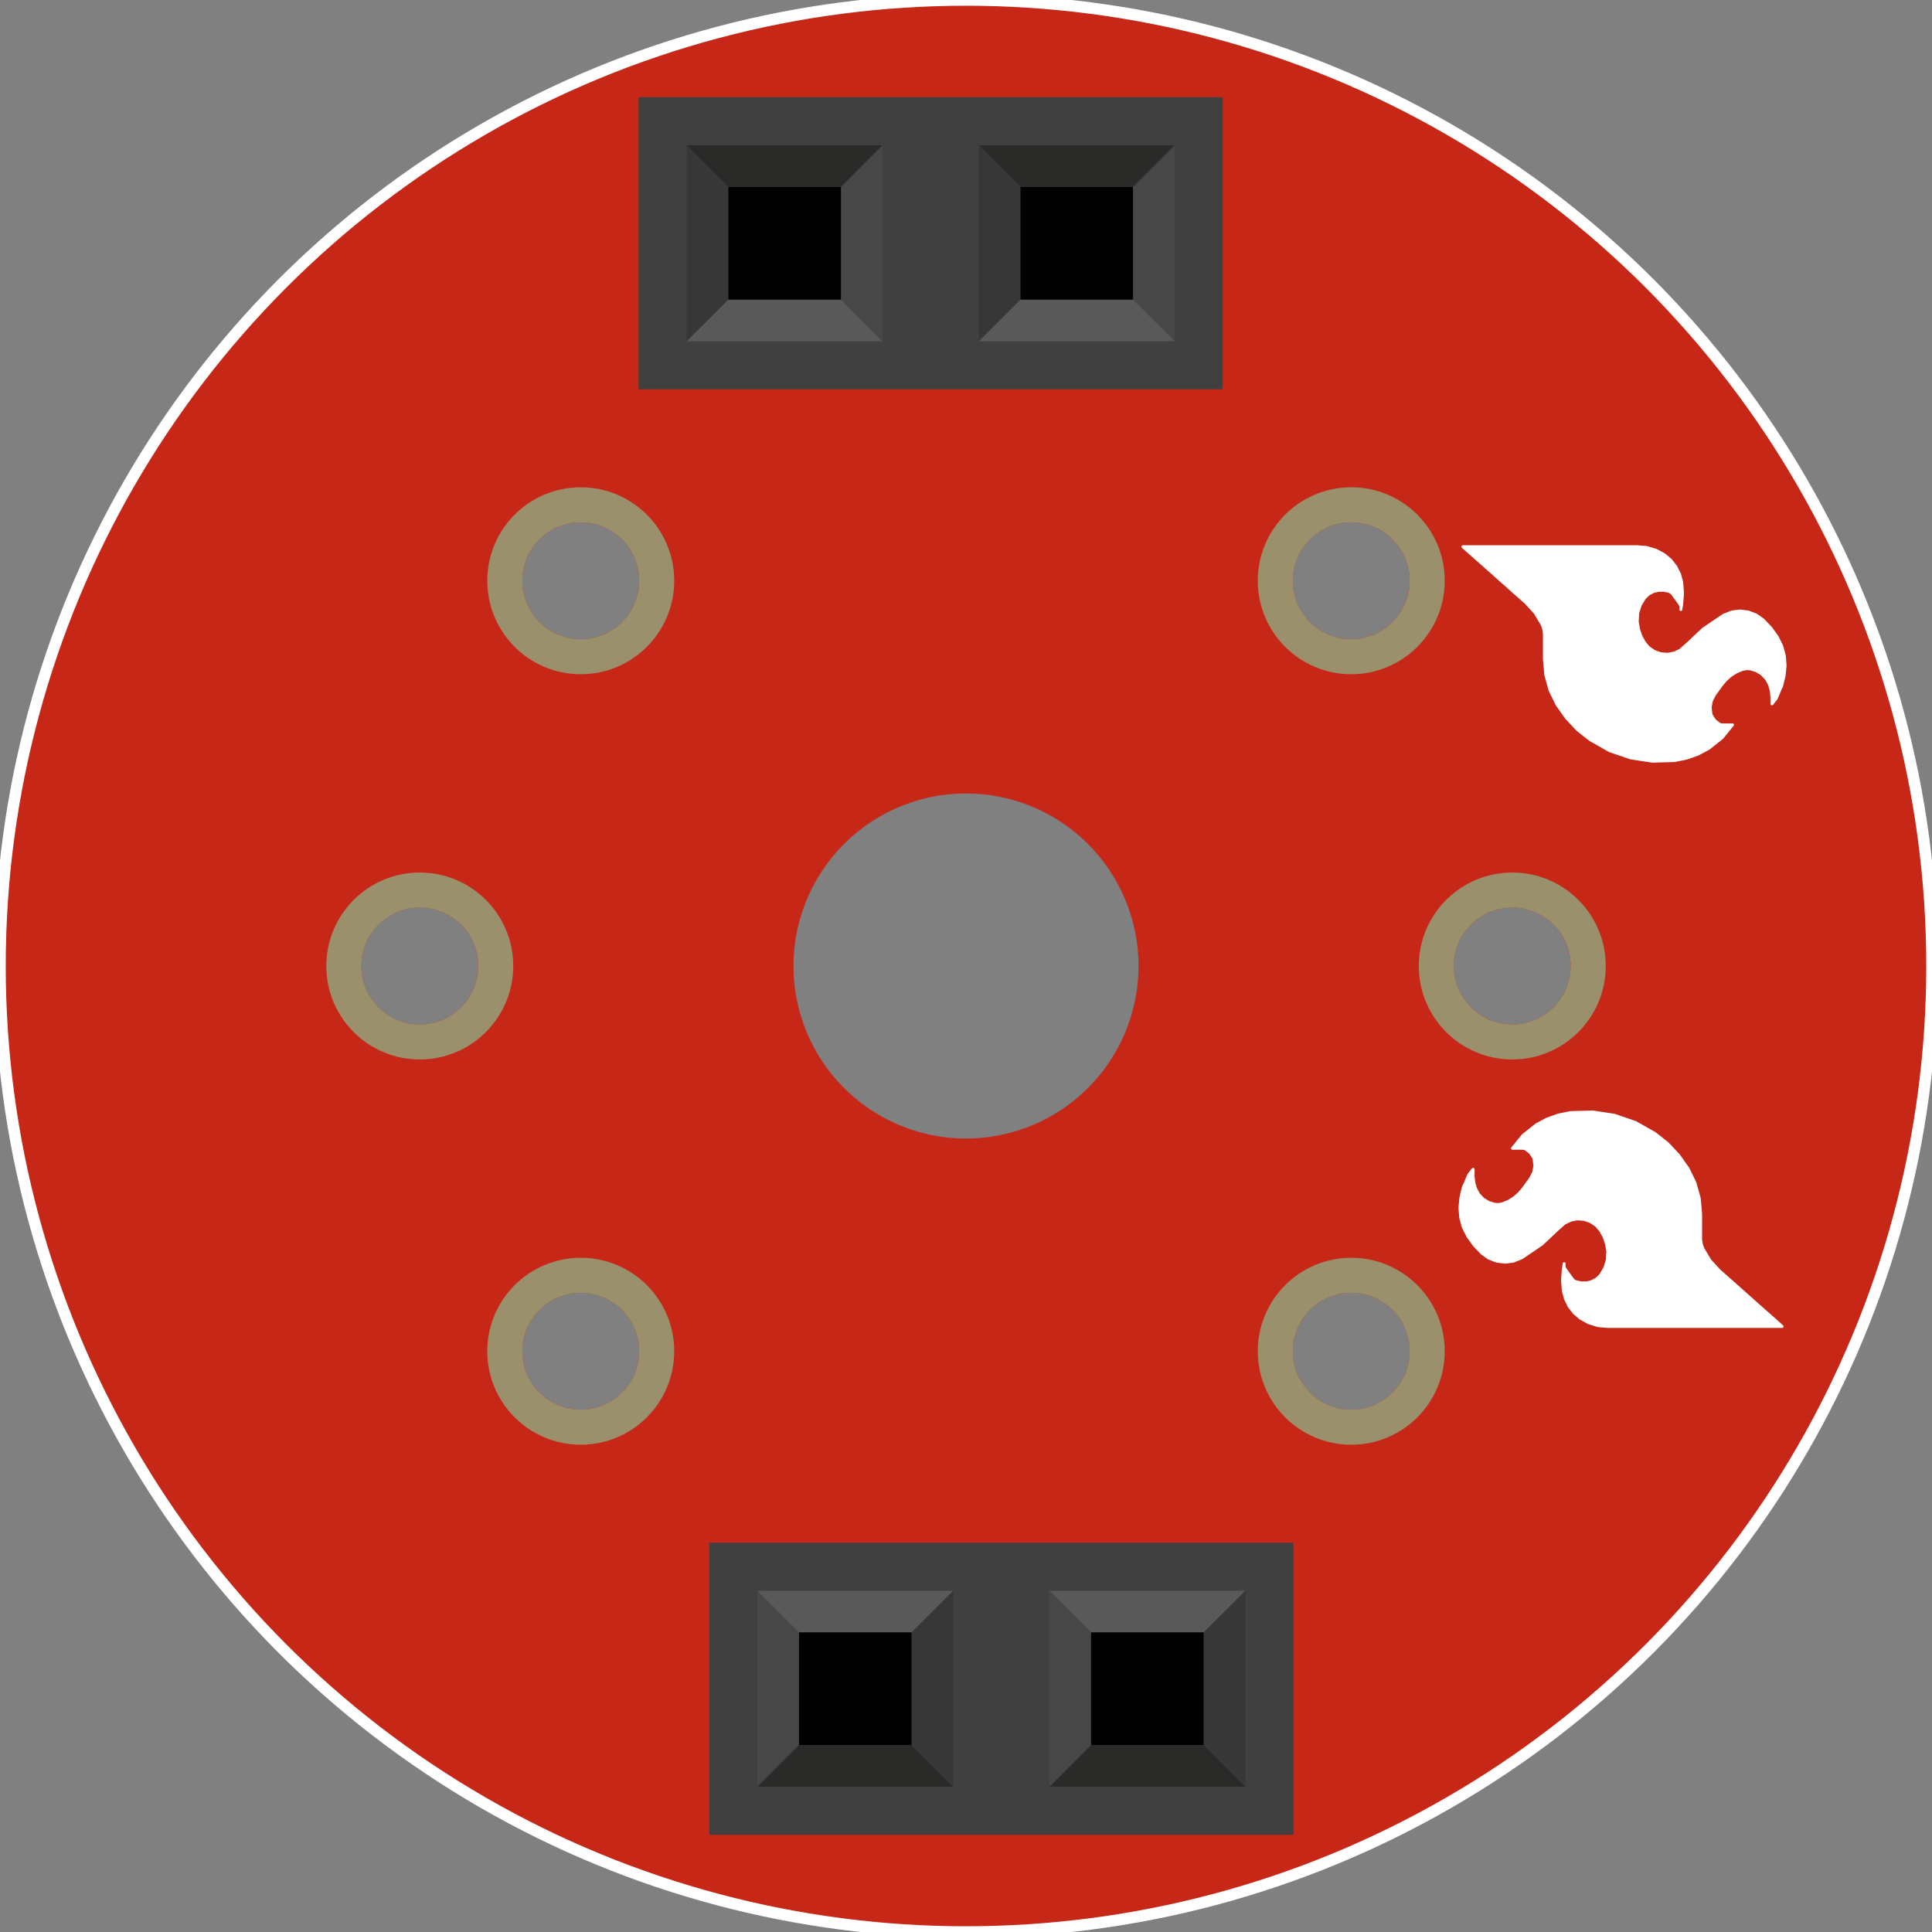 <?xml version='1.0' encoding='UTF-8' standalone='no'?>
<!-- Created with Fritzing (http://www.fritzing.org/) -->
<svg xmlns="http://www.w3.org/2000/svg" width="0.661in" x="0in" version="1.2" y="0in" height="0.661in" viewBox="0 0 47.622 47.622" baseProfile="tiny">
 <rect x="0" y="0" width="47.622" height="47.622" fill="#808080" stroke="none"/>
 <desc >Fritzing breadboard generated by brd2svg</desc>
 <g  id="breadboard" stroke-width="0">
  <g  id="icon" stroke-width="0">
   <path  fill="#C62717" stroke="none" stroke-width="0.576" d="M0,23.811a23.811,23.811,0,1,0,47.622,0,23.811,23.811,0,1,0,-47.622,0zM19.559,23.811a4.252,4.252,0,1,1,8.504,0,4.252,4.252,0,1,1,-8.504,0zM12.875,14.315a1.44,1.44,0,1,1,2.88,0,1.44,1.44,0,1,1,-2.88,0zM12.875,33.307a1.44,1.44,0,1,1,2.88,0,1.44,1.44,0,1,1,-2.88,0zM31.867,14.315a1.44,1.44,0,1,1,2.88,0,1.44,1.44,0,1,1,-2.88,0zM31.867,33.307a1.44,1.44,0,1,1,2.88,0,1.44,1.44,0,1,1,-2.88,0zM8.906,23.811a1.44,1.44,0,1,1,2.88,0,1.44,1.44,0,1,1,-2.88,0zM35.836,23.811a1.44,1.44,0,1,1,2.88,0,1.44,1.44,0,1,1,-2.88,0zM25.971,5.811a1.44,1.44,0,1,1,2.88,0,1.44,1.44,0,1,1,-2.88,0zM18.771,5.811a1.44,1.44,0,1,1,2.88,0,1.44,1.44,0,1,1,-2.88,0zM18.771,41.811a1.44,1.44,0,1,1,2.88,0,1.44,1.44,0,1,1,-2.88,0zM25.971,41.811a1.44,1.44,0,1,1,2.88,0,1.44,1.44,0,1,1,-2.88,0z"/>
   <g  stroke-width="0">
    <title >layer 21</title>
    <g  stroke-width="0">
     <title >element:U$1</title>
     <g  stroke-width="0">
      <title >package:SFE-LOGO-FLAME</title>
     </g>
    </g>
    <g  stroke-width="0">
     <title >element:U$2</title>
     <g  stroke-width="0">
      <title >package:SFE-LOGO-FLAME</title>
     </g>
    </g>
    <g  stroke-width="0">
     <title >element:U1</title>
     <g  stroke-width="0">
      <title >package:MQ-3</title>
      <circle  fill="none" cx="23.811" cy="23.811" stroke="white" r="23.811" stroke-width="0.283"/>
     </g>
    </g>
    <g  stroke-width="0">
     <title >element:U2</title>
     <g  stroke-width="0">
      <title >package:1X02</title>
     </g>
    </g>
    <g  stroke-width="0">
     <title >element:U3</title>
     <g  stroke-width="0">
      <title >package:1X02</title>
     </g>
    </g>
   </g>
   <circle  fill="none" cx="14.315" cy="14.315" connectorname="A1" stroke="#9A916C" r="1.872" id="connector0pin" stroke-width="0.864"/>
   <circle  fill="none" cx="14.315" cy="33.307" connectorname="A2" stroke="#9A916C" r="1.872" id="connector1pin" stroke-width="0.864"/>
   <circle  fill="none" cx="33.307" cy="14.315" connectorname="B1" stroke="#9A916C" r="1.872" id="connector2pin" stroke-width="0.864"/>
   <circle  fill="none" cx="33.307" cy="33.307" connectorname="B2" stroke="#9A916C" r="1.872" id="connector3pin" stroke-width="0.864"/>
   <circle  fill="none" cx="10.347" cy="23.811" connectorname="H1" stroke="#9A916C" r="1.872" id="connector4pin" stroke-width="0.864"/>
   <circle  fill="none" cx="37.276" cy="23.811" connectorname="GND" stroke="#9A916C" r="1.872" id="connector5pin" stroke-width="0.864"/>
   <circle  fill="none" cx="27.411" cy="5.811" connectorname="H1" stroke="#9A916C" r="1.872" id="connector6pin" stroke-width="0.864"/>
   <circle  fill="none" cx="20.211" cy="5.811" connectorname="A1" stroke="#9A916C" r="1.872" id="connector7pin" stroke-width="0.864"/>
   <circle  fill="none" cx="20.211" cy="41.811" connectorname="B1" stroke="#9A916C" r="1.872" id="connector8pin" stroke-width="0.864"/>
   <circle  fill="none" cx="27.411" cy="41.811" connectorname="GND" stroke="#9A916C" r="1.872" id="connector9pin" stroke-width="0.864"/>
  </g>
  <g  id="sfe-logo-flame" stroke-width="0" transform="matrix(1, 0, 0, 1, 37.35, 12.112)">
   <g  stroke-width="0" transform="matrix(0, 1, -1, 0, 6.687, 1.328)">
    <g  stroke-width="0">
     <title >element:JP2</title>
     <g  stroke-width="0">
      <title >package:SFE-LOGO-FLAME</title>
      <title >polygon</title>
     </g>
    </g>
    <path  fill="#FFFFFF" stroke-width="0" d="M5.357,3.235c0,-0.001,0,-0.002,0,-0.003c0,-0.001,0,-0.003,0,-0.005L5.355,3.166c0,-0.001,0,-0.003,0,-0.004c0,-0.002,0,-0.004,-0.001,-0.007L5.349,2.947c0,-0.001,0,-0.001,0,-0.002c0,-0.001,0,-0.003,0,-0.005L5.343,2.757c0,-0.001,0,-0.001,0,-0.002c0,0,0,0,0,0c0,-0.001,-0.001,-0.003,-0.001,-0.005L5.336,2.724c0,-0.001,0,-0.003,0,-0.004L5.294,2.512c0,-0.004,-0.001,-0.009,-0.003,-0.013L5.282,2.457c0,-0.001,0,-0.003,-0.001,-0.005c0,0,0,0,0,0l0,0L5.276,2.437C5.275,2.431,5.273,2.425,5.271,2.42L5.249,2.359C5.248,2.358,5.247,2.356,5.247,2.354L5.181,2.168c0,0,-0.001,-0.001,-0.001,-0.002C5.179,2.165,5.179,2.163,5.178,2.162L5.165,2.138C5.164,2.136,5.163,2.135,5.162,2.133L5.088,1.996C5.087,1.993,5.086,1.99,5.084,1.988L5.049,1.922C5.048,1.92,5.047,1.918,5.046,1.917l-0.01,-0.019C5.035,1.897,5.035,1.896,5.034,1.896C5.033,1.894,5.032,1.893,5.031,1.892L4.823,1.631C4.821,1.627,4.819,1.625,4.816,1.622L4.775,1.571C4.774,1.57,4.774,1.569,4.773,1.568C4.772,1.567,4.771,1.565,4.77,1.564L4.665,1.479C4.663,1.478,4.662,1.476,4.66,1.475L4.579,1.409c-0.003,-0.003,-0.006,-0.006,-0.01,-0.008L4.492,1.338c-0.003,-0.004,-0.008,-0.008,-0.013,-0.01L4.45,1.304c-0.008,-0.006,-0.019,-0.01,-0.024,-0.008L4.425,1.296c-0.005,0,-0.009,0.002,-0.013,0.004c-0.001,0,-0.001,0,-0.001,0c-0.004,0.002,-0.007,0.005,-0.01,0.008c0,0,0,0,0,0c0,0,0,0,-0.001,0c0,0,0,0,0,0c0,0,0,0,-0.001,0C4.398,1.311,4.397,1.312,4.396,1.314l0,0c0,0,0,0,0,0c0,0,-0.001,0,-0.001,0s0,0,0,0C4.393,1.321,4.392,1.327,4.392,1.333l0,0.245L4.387,1.615L4.38,1.632C4.379,1.634,4.378,1.636,4.378,1.638L4.335,1.694C4.332,1.697,4.33,1.7,4.328,1.703l-0.03,0.038l-0.03,0.021C4.266,1.763,4.264,1.764,4.262,1.766L4.195,1.812L4.146,1.83L3.993,1.847L3.844,1.818L3.705,1.748L3.53,1.621C3.529,1.62,3.527,1.619,3.525,1.618L3.449,1.562L3.353,1.48C3.352,1.479,3.35,1.477,3.348,1.476l-0.06,-0.064C3.288,1.41,3.287,1.409,3.285,1.407l-0.051,-0.06C3.232,1.343,3.229,1.339,3.226,1.335L3.153,1.217L3.148,1.206c0,-0.002,-0.001,-0.004,-0.002,-0.005L3.119,1.134C3.118,1.132,3.117,1.129,3.116,1.127l-0.021,-0.05l0,-0.003c0,-0.005,-0.001,-0.009,-0.002,-0.013L3.078,0.992l0.003,-0.086l0.044,-0.146l0.015,-0.025c0.001,-0.001,0.002,-0.003,0.003,-0.005l0.062,-0.101l0.11,-0.103c0.001,0,0.002,-0.001,0.002,-0.002l0.136,-0.072l0.139,-0.039l0.145,-0.016l0.171,0c0.005,0,0.011,-0.001,0.015,-0.003c0.001,0,0.001,0,0.001,0l0,0c0.001,0,0.001,0,0.001,0l0,0c0.003,-0.001,0.005,-0.003,0.007,-0.005c0.005,-0.003,0.008,-0.008,0.01,-0.013l0,0l0,0c0.002,-0.003,0.002,-0.006,0.003,-0.01c0,-0.008,-0.002,-0.016,-0.006,-0.022l0,0c0,0,-0.001,0,-0.001,0C3.938,0.339,3.938,0.337,3.937,0.336L3.93,0.33c0,-0.001,-0.001,-0.001,-0.001,-0.002L3.928,0.328C3.927,0.325,3.927,0.325,3.924,0.324L3.802,0.229C3.798,0.224,3.795,0.224,3.793,0.224L3.65,0.162l0,0c0,0,0,0,-0.001,0l-0.1,-0.042L3.521,0.105C3.519,0.104,3.517,0.103,3.514,0.103L3.485,0.089c-0.002,0,-0.004,-0.001,-0.006,-0.002c0,0,0,0,0,0l0,0L3.253,0.031C3.25,0.03,3.246,0.029,3.242,0.029L3.231,0.026C3.229,0.025,3.226,0.025,3.225,0.025L2.97,0C2.969,0,2.967,0,2.966,0l0,0C2.965,0,2.963,0,2.962,0L2.717,0.019c0,0,-0.001,0,-0.001,0c-0.002,0,-0.005,0,-0.007,0.001L2.678,0.029c-0.003,0,-0.007,0.001,-0.01,0.003L2.473,0.085C2.47,0.086,2.468,0.09,2.465,0.088L2.288,0.177c0,0,0,0,-0.001,0L2.245,0.198c-0.001,0,-0.001,0,-0.002,0.001c0,0,0,0,0,0C2.242,0.2,2.24,0.201,2.239,0.202L2.02,0.359C2.018,0.36,2.017,0.361,2.015,0.363L1.829,0.54C1.827,0.541,1.825,0.543,1.823,0.545L1.818,0.55c0,0.001,-0.001,0.002,-0.002,0.002C1.815,0.553,1.814,0.555,1.813,0.556L1.716,0.691c0,0,0,0,0,0.001L1.692,0.726C1.691,0.727,1.69,0.728,1.69,0.729C1.688,0.731,1.688,0.733,1.687,0.735L1.673,0.771c0,0.001,-0.001,0.002,-0.001,0.004L1.646,0.841c0,0.001,-0.001,0.003,-0.002,0.005L1.612,0.93C1.611,0.932,1.611,0.934,1.61,0.936c0,0.001,0,0.002,0,0.004L1.584,1.147c0,0.001,0,0.003,0,0.004c0,0.002,0,0.004,0,0.006l0.008,0.059c0,0.003,0,0.006,0.001,0.009l0.008,0.061c0,0,0,0.001,0,0.002c0,0.004,0.001,0.008,0.002,0.012l0.009,0.063c0,0.001,0,0.002,0,0.004c0,0.002,0.001,0.003,0.002,0.005l0,0c0,0,0,0,0,0L1.643,1.44c0.001,0.004,0.002,0.008,0.004,0.012l0.025,0.063c0,0.002,0.001,0.005,0.003,0.007l0.019,0.046c0,0.002,0.001,0.004,0.003,0.006c0,0,0,0.001,0.001,0.002l0.157,0.233c0.001,0.003,0.003,0.005,0.005,0.008l0.043,0.064C1.906,1.884,1.908,1.887,1.91,1.889L2,2.022c0.002,0.005,0.004,0.009,0.008,0.012l0.026,0.039c0.002,0.003,0.003,0.004,0.004,0.005l0.022,0.024c0.001,0.002,0.003,0.004,0.006,0.006l0.062,0.066C2.13,2.176,2.132,2.178,2.133,2.179l0.13,0.139C2.266,2.32,2.268,2.323,2.271,2.325l0.062,0.066c0.001,0.002,0.003,0.003,0.005,0.005l0.064,0.068c0,0,0.001,0.001,0.001,0.001l0.122,0.139c0.002,0.002,0.004,0.004,0.006,0.006l0.023,0.027l0.068,0.142L2.64,2.874c0,0.004,0.001,0.007,0.002,0.011l0.01,0.052L2.639,3.094L2.587,3.242L2.498,3.373L2.377,3.476L2.223,3.56L2.057,3.615L1.884,3.644l-0.201,-0.01L1.676,3.631c-0.001,0,-0.002,0,-0.003,0L1.49,3.574L1.354,3.492C1.352,3.49,1.35,3.489,1.347,3.488L1.319,3.471L1.231,3.377L1.172,3.263L1.148,3.158c0,-0.003,-0.001,-0.006,-0.002,-0.009l0,-0.124c0,-0.001,0,-0.002,0,-0.003l0.026,-0.115l0.021,-0.04l0.033,-0.032L1.23,2.832C1.232,2.831,1.234,2.83,1.236,2.828l0.224,-0.162l0.038,-0.021l0.039,-0.008l0.044,0.004c0.001,0,0.002,0,0.003,0c0.019,0,0.034,-0.014,0.036,-0.033c0.001,-0.012,-0.003,-0.023,-0.012,-0.03l0,0l0,0c0,0,0,0,0,0l0,0c0,0,0,0,0,0c0,0,0,0,0,0s0,0,0,0c0,0,0,0,0,0s0,0,0,0s0,0,0,0l0,0C1.6,2.574,1.595,2.572,1.589,2.571L1.453,2.549c0,0,0,0,-0.001,0c-0.001,0,-0.001,0,-0.002,0L1.184,2.528c-0.001,0,-0.002,0,-0.003,0s-0.002,0,-0.003,0L0.912,2.549c-0.001,0,-0.002,0,-0.003,0c0,0,0,0,0,0l0,0c-0.001,0,-0.002,0,-0.003,0L0.707,2.602c0,0,-0.001,0,-0.002,0.001c0,0,0,0,0,0c-0.002,0,-0.004,0.001,-0.005,0.002l-0.182,0.09C0.515,2.696,0.513,2.697,0.51,2.7L0.349,2.825C0.348,2.826,0.347,2.826,0.346,2.827C0.344,2.828,0.343,2.83,0.342,2.831L0.21,2.986c0,0,0,0,-0.001,0.001l0,0C0.208,2.99,0.206,2.991,0.205,2.993L0.204,2.997C0.202,2.999,0.201,3,0.2,3.002L0.093,3.199c0,0,-0.001,0.001,-0.001,0.003C0.09,3.204,0.09,3.206,0.089,3.207L0.086,3.219C0.085,3.221,0.084,3.223,0.084,3.226L0.021,3.433c0,0.001,0,0.001,-0.001,0.002c0,0.002,0,0.004,-0.001,0.006L0.008,3.585c0,0.002,-0.001,0.005,-0.001,0.008c0,0,0,0.001,0,0.002L0.002,3.658c0,0.002,-0.001,0.005,-0.001,0.007c0,0,0,0.001,0,0.001l0,0.011l0,0C0,3.678,0,3.679,0,3.68l0,4.296C0,7.979,0,7.98,0,7.982c0,0.001,0,0.001,0,0.001c0,0.002,0.001,0.004,0.001,0.006l0,0L0.001,7.99C0.004,7.995,0.008,8,0.012,8.005c0.007,0.006,0.016,0.009,0.024,0.009c0.001,0,0.003,0,0.004,0c0,0,0,0,0,0c0.007,-0.004,0.013,-0.006,0.02,-0.01c0.001,-0.001,0.002,-0.002,0.003,-0.003L0.118,7.94C0.12,7.938,0.122,7.936,0.124,7.934l0.25,-0.281C0.375,7.65,0.377,7.647,0.379,7.646L0.437,7.58C0.44,7.578,0.442,7.575,0.444,7.572l0.123,-0.139c0.001,0,0.001,-0.001,0.002,-0.002l0.061,-0.068C0.631,7.362,0.633,7.36,0.635,7.357l0.185,-0.208c0.004,-0.002,0.007,-0.006,0.01,-0.011l0.057,-0.063C0.888,7.073,0.889,7.072,0.891,7.07l0.185,-0.209c0.004,-0.003,0.007,-0.006,0.01,-0.01l0.057,-0.064c0.002,-0.002,0.003,-0.003,0.005,-0.005l0.059,-0.066C1.208,6.714,1.21,6.711,1.211,6.708l0.057,-0.062C1.271,6.643,1.273,6.64,1.275,6.637l0.056,-0.063c0.003,-0.003,0.007,-0.006,0.009,-0.01l0.057,-0.064c0.001,-0.002,0.003,-0.003,0.004,-0.005l0.042,-0.047L1.54,6.359c0.004,-0.002,0.007,-0.005,0.01,-0.009l0.136,-0.124l0.257,-0.153C1.944,6.072,1.946,6.071,1.947,6.07l0.02,-0.012l0.099,-0.035L2.17,6.005l0.645,0c0,-0.001,0.002,-0.001,0.004,0L3.204,5.97c0.001,0,0.003,0,0.004,-0.001c0,0,0,0,0,0c0.001,0,0.002,0,0.003,-0.001l0.373,-0.104c0.001,-0.001,0.003,-0.001,0.005,-0.002c0,0,0.001,-0.001,0.002,-0.001l0.004,-0.002c0.003,-0.001,0.006,-0.003,0.009,-0.004l0.139,-0.068c0.004,-0.001,0.007,-0.003,0.01,-0.005l0.141,-0.068c0.001,0,0.003,-0.001,0.004,-0.002l0.041,-0.021c0.002,0,0.003,-0.001,0.005,-0.002c0.001,0,0.001,-0.001,0.002,-0.001l0.168,-0.119c0.004,-0.002,0.007,-0.004,0.01,-0.007l0.149,-0.105c0.002,-0.001,0.004,-0.002,0.005,-0.004l0.292,-0.274c0.002,-0.002,0.003,-0.003,0.004,-0.005l0.094,-0.117c0.001,-0.001,0.001,-0.001,0.001,-0.002l0.056,-0.069C4.725,4.984,4.727,4.982,4.728,4.98L4.78,4.914C4.782,4.912,4.784,4.91,4.785,4.907l0.037,-0.046c0.001,-0.002,0.002,-0.003,0.003,-0.005c0,0,0,0,0.001,0L4.826,4.855l0.05,-0.088c0.002,-0.003,0.004,-0.006,0.005,-0.01L4.959,4.62C4.96,4.619,4.96,4.617,4.961,4.616L4.998,4.55C5,4.547,5.002,4.544,5.003,4.542l0.036,-0.063c0.002,-0.002,0.003,-0.004,0.004,-0.007l0.036,-0.064c0.002,-0.003,0.004,-0.006,0.006,-0.01l0.01,-0.018c0,-0.001,0.001,-0.001,0.001,-0.002c0,0.001,0.002,-0.002,0.002,-0.004l0.039,-0.113c0.002,-0.004,0.004,-0.008,0.004,-0.013l0.021,-0.062C5.163,4.182,5.164,4.18,5.165,4.177l0.047,-0.136c0.001,-0.003,0.002,-0.006,0.003,-0.009l0.022,-0.063c0.001,-0.002,0.001,-0.004,0.002,-0.007l0.021,-0.062c0.002,-0.004,0.004,-0.008,0.005,-0.013l0.01,-0.029c0,-0.001,0.001,-0.002,0.001,-0.004c0,-0.001,0,-0.002,0.001,-0.003l0.004,-0.03c0.001,-0.003,0.002,-0.007,0.002,-0.01l0.01,-0.064c0,-0.002,0.001,-0.004,0.001,-0.007l0.01,-0.065c0,-0.002,0.001,-0.004,0.001,-0.005l0.042,-0.281c0.001,-0.003,0.002,-0.006,0.002,-0.01l0.01,-0.064c0,-0.003,0.001,-0.006,0.001,-0.009c0,-0.001,0,-0.002,0,-0.003L5.357,3.235z"/>
   </g>
  </g>
  <g  id="sfe-logo-flame" stroke-width="0" transform="matrix(1, 0, 0, 1, 37.278, 26.045)">
   <g  stroke-width="0" transform="matrix(0, -1, 1, 0, -1.328, 6.687)">
    <g  stroke-width="0">
     <title >element:JP2</title>
     <g  stroke-width="0">
      <title >package:SFE-LOGO-FLAME</title>
      <title >polygon</title>
     </g>
    </g>
    <path  fill="#FFFFFF" stroke-width="0" d="M5.357,3.235c0,-0.001,0,-0.002,0,-0.003c0,-0.001,0,-0.003,0,-0.005L5.355,3.166c0,-0.001,0,-0.003,0,-0.004c0,-0.002,0,-0.004,-0.001,-0.007L5.349,2.947c0,-0.001,0,-0.001,0,-0.002c0,-0.001,0,-0.003,0,-0.005L5.343,2.757c0,-0.001,0,-0.001,0,-0.002c0,0,0,0,0,0c0,-0.001,-0.001,-0.003,-0.001,-0.005L5.336,2.724c0,-0.001,0,-0.003,0,-0.004L5.294,2.512c0,-0.004,-0.001,-0.009,-0.003,-0.013L5.282,2.457c0,-0.001,0,-0.003,-0.001,-0.005c0,0,0,0,0,0l0,0L5.276,2.437C5.275,2.431,5.273,2.425,5.271,2.42L5.249,2.359C5.248,2.358,5.247,2.356,5.247,2.354L5.181,2.168c0,0,-0.001,-0.001,-0.001,-0.002C5.179,2.165,5.179,2.163,5.178,2.162L5.165,2.138C5.164,2.136,5.163,2.135,5.162,2.133L5.088,1.996C5.087,1.993,5.086,1.99,5.084,1.988L5.049,1.922C5.048,1.92,5.047,1.918,5.046,1.917l-0.01,-0.019C5.035,1.897,5.035,1.896,5.034,1.896C5.033,1.894,5.032,1.893,5.031,1.892L4.823,1.631C4.821,1.627,4.819,1.625,4.816,1.622L4.775,1.571C4.774,1.57,4.774,1.569,4.773,1.568C4.772,1.567,4.771,1.565,4.77,1.564L4.665,1.479C4.663,1.478,4.662,1.476,4.66,1.475L4.579,1.409c-0.003,-0.003,-0.006,-0.006,-0.01,-0.008L4.492,1.338c-0.003,-0.004,-0.008,-0.008,-0.013,-0.01L4.45,1.304c-0.008,-0.006,-0.019,-0.01,-0.024,-0.008L4.425,1.296c-0.005,0,-0.009,0.002,-0.013,0.004c-0.001,0,-0.001,0,-0.001,0c-0.004,0.002,-0.007,0.005,-0.01,0.008c0,0,0,0,0,0c0,0,0,0,-0.001,0c0,0,0,0,0,0c0,0,0,0,-0.001,0C4.398,1.311,4.397,1.312,4.396,1.314l0,0c0,0,0,0,0,0c0,0,-0.001,0,-0.001,0s0,0,0,0C4.393,1.321,4.392,1.327,4.392,1.333l0,0.245L4.387,1.615L4.38,1.632C4.379,1.634,4.378,1.636,4.378,1.638L4.335,1.694C4.332,1.697,4.33,1.7,4.328,1.703l-0.03,0.038l-0.03,0.021C4.266,1.763,4.264,1.764,4.262,1.766L4.195,1.812L4.146,1.83L3.993,1.847L3.844,1.818L3.705,1.748L3.53,1.621C3.529,1.62,3.527,1.619,3.525,1.618L3.449,1.562L3.353,1.48C3.352,1.479,3.35,1.477,3.348,1.476l-0.06,-0.064C3.288,1.41,3.287,1.409,3.285,1.407l-0.051,-0.06C3.232,1.343,3.229,1.339,3.226,1.335L3.153,1.217L3.148,1.206c0,-0.002,-0.001,-0.004,-0.002,-0.005L3.119,1.134C3.118,1.132,3.117,1.129,3.116,1.127l-0.021,-0.05l0,-0.003c0,-0.005,-0.001,-0.009,-0.002,-0.013L3.078,0.992l0.003,-0.086l0.044,-0.146l0.015,-0.025c0.001,-0.001,0.002,-0.003,0.003,-0.005l0.062,-0.101l0.11,-0.103c0.001,0,0.002,-0.001,0.002,-0.002l0.136,-0.072l0.139,-0.039l0.145,-0.016l0.171,0c0.005,0,0.011,-0.001,0.015,-0.003c0.001,0,0.001,0,0.001,0l0,0c0.001,0,0.001,0,0.001,0l0,0c0.003,-0.001,0.005,-0.003,0.007,-0.005c0.005,-0.003,0.008,-0.008,0.01,-0.013l0,0l0,0c0.002,-0.003,0.002,-0.006,0.003,-0.01c0,-0.008,-0.002,-0.016,-0.006,-0.022l0,0c0,0,-0.001,0,-0.001,0C3.938,0.339,3.938,0.337,3.937,0.336L3.93,0.33c0,-0.001,-0.001,-0.001,-0.001,-0.002L3.928,0.328C3.927,0.325,3.927,0.325,3.924,0.324L3.802,0.229C3.798,0.224,3.795,0.224,3.793,0.224L3.65,0.162l0,0c0,0,0,0,-0.001,0l-0.1,-0.042L3.521,0.105C3.519,0.104,3.517,0.103,3.514,0.103L3.485,0.089c-0.002,0,-0.004,-0.001,-0.006,-0.002c0,0,0,0,0,0l0,0L3.253,0.031C3.25,0.03,3.246,0.029,3.242,0.029L3.231,0.026C3.229,0.025,3.226,0.025,3.225,0.025L2.97,0C2.969,0,2.967,0,2.966,0l0,0C2.965,0,2.963,0,2.962,0L2.717,0.019c0,0,-0.001,0,-0.001,0c-0.002,0,-0.005,0,-0.007,0.001L2.678,0.029c-0.003,0,-0.007,0.001,-0.01,0.003L2.473,0.085C2.47,0.086,2.468,0.09,2.465,0.088L2.288,0.177c0,0,0,0,-0.001,0L2.245,0.198c-0.001,0,-0.001,0,-0.002,0.001c0,0,0,0,0,0C2.242,0.2,2.24,0.201,2.239,0.202L2.02,0.359C2.018,0.36,2.017,0.361,2.015,0.363L1.829,0.54C1.827,0.541,1.825,0.543,1.823,0.545L1.818,0.55c0,0.001,-0.001,0.002,-0.002,0.002C1.815,0.553,1.814,0.555,1.813,0.556L1.716,0.691c0,0,0,0,0,0.001L1.692,0.726C1.691,0.727,1.69,0.728,1.69,0.729C1.688,0.731,1.688,0.733,1.687,0.735L1.673,0.771c0,0.001,-0.001,0.002,-0.001,0.004L1.646,0.841c0,0.001,-0.001,0.003,-0.002,0.005L1.612,0.93C1.611,0.932,1.611,0.934,1.61,0.936c0,0.001,0,0.002,0,0.004L1.584,1.147c0,0.001,0,0.003,0,0.004c0,0.002,0,0.004,0,0.006l0.008,0.059c0,0.003,0,0.006,0.001,0.009l0.008,0.061c0,0,0,0.001,0,0.002c0,0.004,0.001,0.008,0.002,0.012l0.009,0.063c0,0.001,0,0.002,0,0.004c0,0.002,0.001,0.003,0.002,0.005l0,0c0,0,0,0,0,0L1.643,1.44c0.001,0.004,0.002,0.008,0.004,0.012l0.025,0.063c0,0.002,0.001,0.005,0.003,0.007l0.019,0.046c0,0.002,0.001,0.004,0.003,0.006c0,0,0,0.001,0.001,0.002l0.157,0.233c0.001,0.003,0.003,0.005,0.005,0.008l0.043,0.064C1.906,1.884,1.908,1.887,1.91,1.889L2,2.022c0.002,0.005,0.004,0.009,0.008,0.012l0.026,0.039c0.002,0.003,0.003,0.004,0.004,0.005l0.022,0.024c0.001,0.002,0.003,0.004,0.006,0.006l0.062,0.066C2.13,2.176,2.132,2.178,2.133,2.179l0.13,0.139C2.266,2.32,2.268,2.323,2.271,2.325l0.062,0.066c0.001,0.002,0.003,0.003,0.005,0.005l0.064,0.068c0,0,0.001,0.001,0.001,0.001l0.122,0.139c0.002,0.002,0.004,0.004,0.006,0.006l0.023,0.027l0.068,0.142L2.64,2.874c0,0.004,0.001,0.007,0.002,0.011l0.01,0.052L2.639,3.094L2.587,3.242L2.498,3.373L2.377,3.476L2.223,3.56L2.057,3.615L1.884,3.644l-0.201,-0.01L1.676,3.631c-0.001,0,-0.002,0,-0.003,0L1.49,3.574L1.354,3.492C1.352,3.49,1.35,3.489,1.347,3.488L1.319,3.471L1.231,3.377L1.172,3.263L1.148,3.158c0,-0.003,-0.001,-0.006,-0.002,-0.009l0,-0.124c0,-0.001,0,-0.002,0,-0.003l0.026,-0.115l0.021,-0.04l0.033,-0.032L1.23,2.832C1.232,2.831,1.234,2.83,1.236,2.828l0.224,-0.162l0.038,-0.021l0.039,-0.008l0.044,0.004c0.001,0,0.002,0,0.003,0c0.019,0,0.034,-0.014,0.036,-0.033c0.001,-0.012,-0.003,-0.023,-0.012,-0.03l0,0l0,0c0,0,0,0,0,0l0,0c0,0,0,0,0,0c0,0,0,0,0,0s0,0,0,0c0,0,0,0,0,0s0,0,0,0s0,0,0,0l0,0C1.6,2.574,1.595,2.572,1.589,2.571L1.453,2.549c0,0,0,0,-0.001,0c-0.001,0,-0.001,0,-0.002,0L1.184,2.528c-0.001,0,-0.002,0,-0.003,0s-0.002,0,-0.003,0L0.912,2.549c-0.001,0,-0.002,0,-0.003,0c0,0,0,0,0,0l0,0c-0.001,0,-0.002,0,-0.003,0L0.707,2.602c0,0,-0.001,0,-0.002,0.001c0,0,0,0,0,0c-0.002,0,-0.004,0.001,-0.005,0.002l-0.182,0.09C0.515,2.696,0.513,2.697,0.51,2.7L0.349,2.825C0.348,2.826,0.347,2.826,0.346,2.827C0.344,2.828,0.343,2.83,0.342,2.831L0.21,2.986c0,0,0,0,-0.001,0.001l0,0C0.208,2.99,0.206,2.991,0.205,2.993L0.204,2.997C0.202,2.999,0.201,3,0.2,3.002L0.093,3.199c0,0,-0.001,0.001,-0.001,0.003C0.09,3.204,0.09,3.206,0.089,3.207L0.086,3.219C0.085,3.221,0.084,3.223,0.084,3.226L0.021,3.433c0,0.001,0,0.001,-0.001,0.002c0,0.002,0,0.004,-0.001,0.006L0.008,3.585c0,0.002,-0.001,0.005,-0.001,0.008c0,0,0,0.001,0,0.002L0.002,3.658c0,0.002,-0.001,0.005,-0.001,0.007c0,0,0,0.001,0,0.001l0,0.011l0,0C0,3.678,0,3.679,0,3.68l0,4.296C0,7.979,0,7.98,0,7.982c0,0.001,0,0.001,0,0.001c0,0.002,0.001,0.004,0.001,0.006l0,0L0.001,7.99C0.004,7.995,0.008,8,0.012,8.005c0.007,0.006,0.016,0.009,0.024,0.009c0.001,0,0.003,0,0.004,0c0,0,0,0,0,0c0.007,-0.004,0.013,-0.006,0.02,-0.01c0.001,-0.001,0.002,-0.002,0.003,-0.003L0.118,7.94C0.12,7.938,0.122,7.936,0.124,7.934l0.25,-0.281C0.375,7.65,0.377,7.647,0.379,7.646L0.437,7.58C0.44,7.578,0.442,7.575,0.444,7.572l0.123,-0.139c0.001,0,0.001,-0.001,0.002,-0.002l0.061,-0.068C0.631,7.362,0.633,7.36,0.635,7.357l0.185,-0.208c0.004,-0.002,0.007,-0.006,0.01,-0.011l0.057,-0.063C0.888,7.073,0.889,7.072,0.891,7.07l0.185,-0.209c0.004,-0.003,0.007,-0.006,0.01,-0.01l0.057,-0.064c0.002,-0.002,0.003,-0.003,0.005,-0.005l0.059,-0.066C1.208,6.714,1.21,6.711,1.211,6.708l0.057,-0.062C1.271,6.643,1.273,6.64,1.275,6.637l0.056,-0.063c0.003,-0.003,0.007,-0.006,0.009,-0.01l0.057,-0.064c0.001,-0.002,0.003,-0.003,0.004,-0.005l0.042,-0.047L1.54,6.359c0.004,-0.002,0.007,-0.005,0.01,-0.009l0.136,-0.124l0.257,-0.153C1.944,6.072,1.946,6.071,1.947,6.07l0.02,-0.012l0.099,-0.035L2.17,6.005l0.645,0c0,-0.001,0.002,-0.001,0.004,0L3.204,5.97c0.001,0,0.003,0,0.004,-0.001c0,0,0,0,0,0c0.001,0,0.002,0,0.003,-0.001l0.373,-0.104c0.001,-0.001,0.003,-0.001,0.005,-0.002c0,0,0.001,-0.001,0.002,-0.001l0.004,-0.002c0.003,-0.001,0.006,-0.003,0.009,-0.004l0.139,-0.068c0.004,-0.001,0.007,-0.003,0.01,-0.005l0.141,-0.068c0.001,0,0.003,-0.001,0.004,-0.002l0.041,-0.021c0.002,0,0.003,-0.001,0.005,-0.002c0.001,0,0.001,-0.001,0.002,-0.001l0.168,-0.119c0.004,-0.002,0.007,-0.004,0.01,-0.007l0.149,-0.105c0.002,-0.001,0.004,-0.002,0.005,-0.004l0.292,-0.274c0.002,-0.002,0.003,-0.003,0.004,-0.005l0.094,-0.117c0.001,-0.001,0.001,-0.001,0.001,-0.002l0.056,-0.069C4.725,4.984,4.727,4.982,4.728,4.98L4.78,4.914C4.782,4.912,4.784,4.91,4.785,4.907l0.037,-0.046c0.001,-0.002,0.002,-0.003,0.003,-0.005c0,0,0,0,0.001,0L4.826,4.855l0.05,-0.088c0.002,-0.003,0.004,-0.006,0.005,-0.01L4.959,4.62C4.96,4.619,4.96,4.617,4.961,4.616L4.998,4.55C5,4.547,5.002,4.544,5.003,4.542l0.036,-0.063c0.002,-0.002,0.003,-0.004,0.004,-0.007l0.036,-0.064c0.002,-0.003,0.004,-0.006,0.006,-0.01l0.01,-0.018c0,-0.001,0.001,-0.001,0.001,-0.002c0,0.001,0.002,-0.002,0.002,-0.004l0.039,-0.113c0.002,-0.004,0.004,-0.008,0.004,-0.013l0.021,-0.062C5.163,4.182,5.164,4.18,5.165,4.177l0.047,-0.136c0.001,-0.003,0.002,-0.006,0.003,-0.009l0.022,-0.063c0.001,-0.002,0.001,-0.004,0.002,-0.007l0.021,-0.062c0.002,-0.004,0.004,-0.008,0.005,-0.013l0.01,-0.029c0,-0.001,0.001,-0.002,0.001,-0.004c0,-0.001,0,-0.002,0.001,-0.003l0.004,-0.03c0.001,-0.003,0.002,-0.007,0.002,-0.01l0.01,-0.064c0,-0.002,0.001,-0.004,0.001,-0.007l0.01,-0.065c0,-0.002,0.001,-0.004,0.001,-0.005l0.042,-0.281c0.001,-0.003,0.002,-0.006,0.002,-0.01l0.01,-0.064c0,-0.003,0.001,-0.006,0.001,-0.009c0,-0.001,0,-0.002,0,-0.003L5.357,3.235z"/>
   </g>
  </g>
  <g  id="1x02" stroke-width="0" transform="matrix(1, 0, 0, 1, 15.74, 2.396)">
   <rect  width="14.4" x="0" y="0" fill="#404040" height="7.199" stroke-width="0"/>
   <rect  width="2.781" x="2.211" y="2.209" height="2.782" stroke-width="0"/>
   <polygon  fill="#2A2A29" points="1.184,1.184,2.209,2.209,4.992,2.209,6.016,1.184" stroke-width="0"/>
   <polygon  fill="#474747" points="6.016,1.184,4.992,2.212,4.992,4.993,6.016,6.016" stroke-width="0"/>
   <polygon  fill="#595959" points="6.015,6.016,4.991,4.993,2.209,4.993,1.184,6.016" stroke-width="0"/>
   <polygon  fill="#373737" points="1.182,6.016,2.209,4.991,2.209,2.209,1.182,1.184" stroke-width="0"/>
   <rect  width="2.78" x="9.411" y="2.209" height="2.782" stroke-width="0"/>
   <polygon  fill="#2A2A29" points="8.385,1.184,9.408,2.209,12.191,2.209,13.217,1.184" stroke-width="0"/>
   <polygon  fill="#474747" points="13.217,1.184,12.191,2.212,12.191,4.993,13.217,6.016" stroke-width="0"/>
   <polygon  fill="#595959" points="13.216,6.016,12.19,4.993,9.408,4.993,8.385,6.016" stroke-width="0"/>
   <polygon  fill="#373737" points="8.383,6.016,9.408,4.991,9.408,2.209,8.383,1.184" stroke-width="0"/>
  </g>
  <g  id="1x02" stroke-width="0" transform="matrix(1, 0, 0, 1, 17.482, 38.026)">
   <g  stroke-width="0" transform="matrix(-1, 0, 0, -1, 14.4, 7.2)">
    <rect  width="14.4" x="0" y="0" fill="#404040" height="7.199" stroke-width="0"/>
    <rect  width="2.781" x="2.211" y="2.209" height="2.782" stroke-width="0"/>
    <polygon  fill="#2A2A29" points="1.184,1.184,2.209,2.209,4.992,2.209,6.016,1.184" stroke-width="0"/>
    <polygon  fill="#474747" points="6.016,1.184,4.992,2.212,4.992,4.993,6.016,6.016" stroke-width="0"/>
    <polygon  fill="#595959" points="6.015,6.016,4.991,4.993,2.209,4.993,1.184,6.016" stroke-width="0"/>
    <polygon  fill="#373737" points="1.182,6.016,2.209,4.991,2.209,2.209,1.182,1.184" stroke-width="0"/>
    <rect  width="2.78" x="9.411" y="2.209" height="2.782" stroke-width="0"/>
    <polygon  fill="#2A2A29" points="8.385,1.184,9.408,2.209,12.191,2.209,13.217,1.184" stroke-width="0"/>
    <polygon  fill="#474747" points="13.217,1.184,12.191,2.212,12.191,4.993,13.217,6.016" stroke-width="0"/>
    <polygon  fill="#595959" points="13.216,6.016,12.19,4.993,9.408,4.993,8.385,6.016" stroke-width="0"/>
    <polygon  fill="#373737" points="8.383,6.016,9.408,4.991,9.408,2.209,8.383,1.184" stroke-width="0"/>
   </g>
  </g>
 </g>
</svg>

